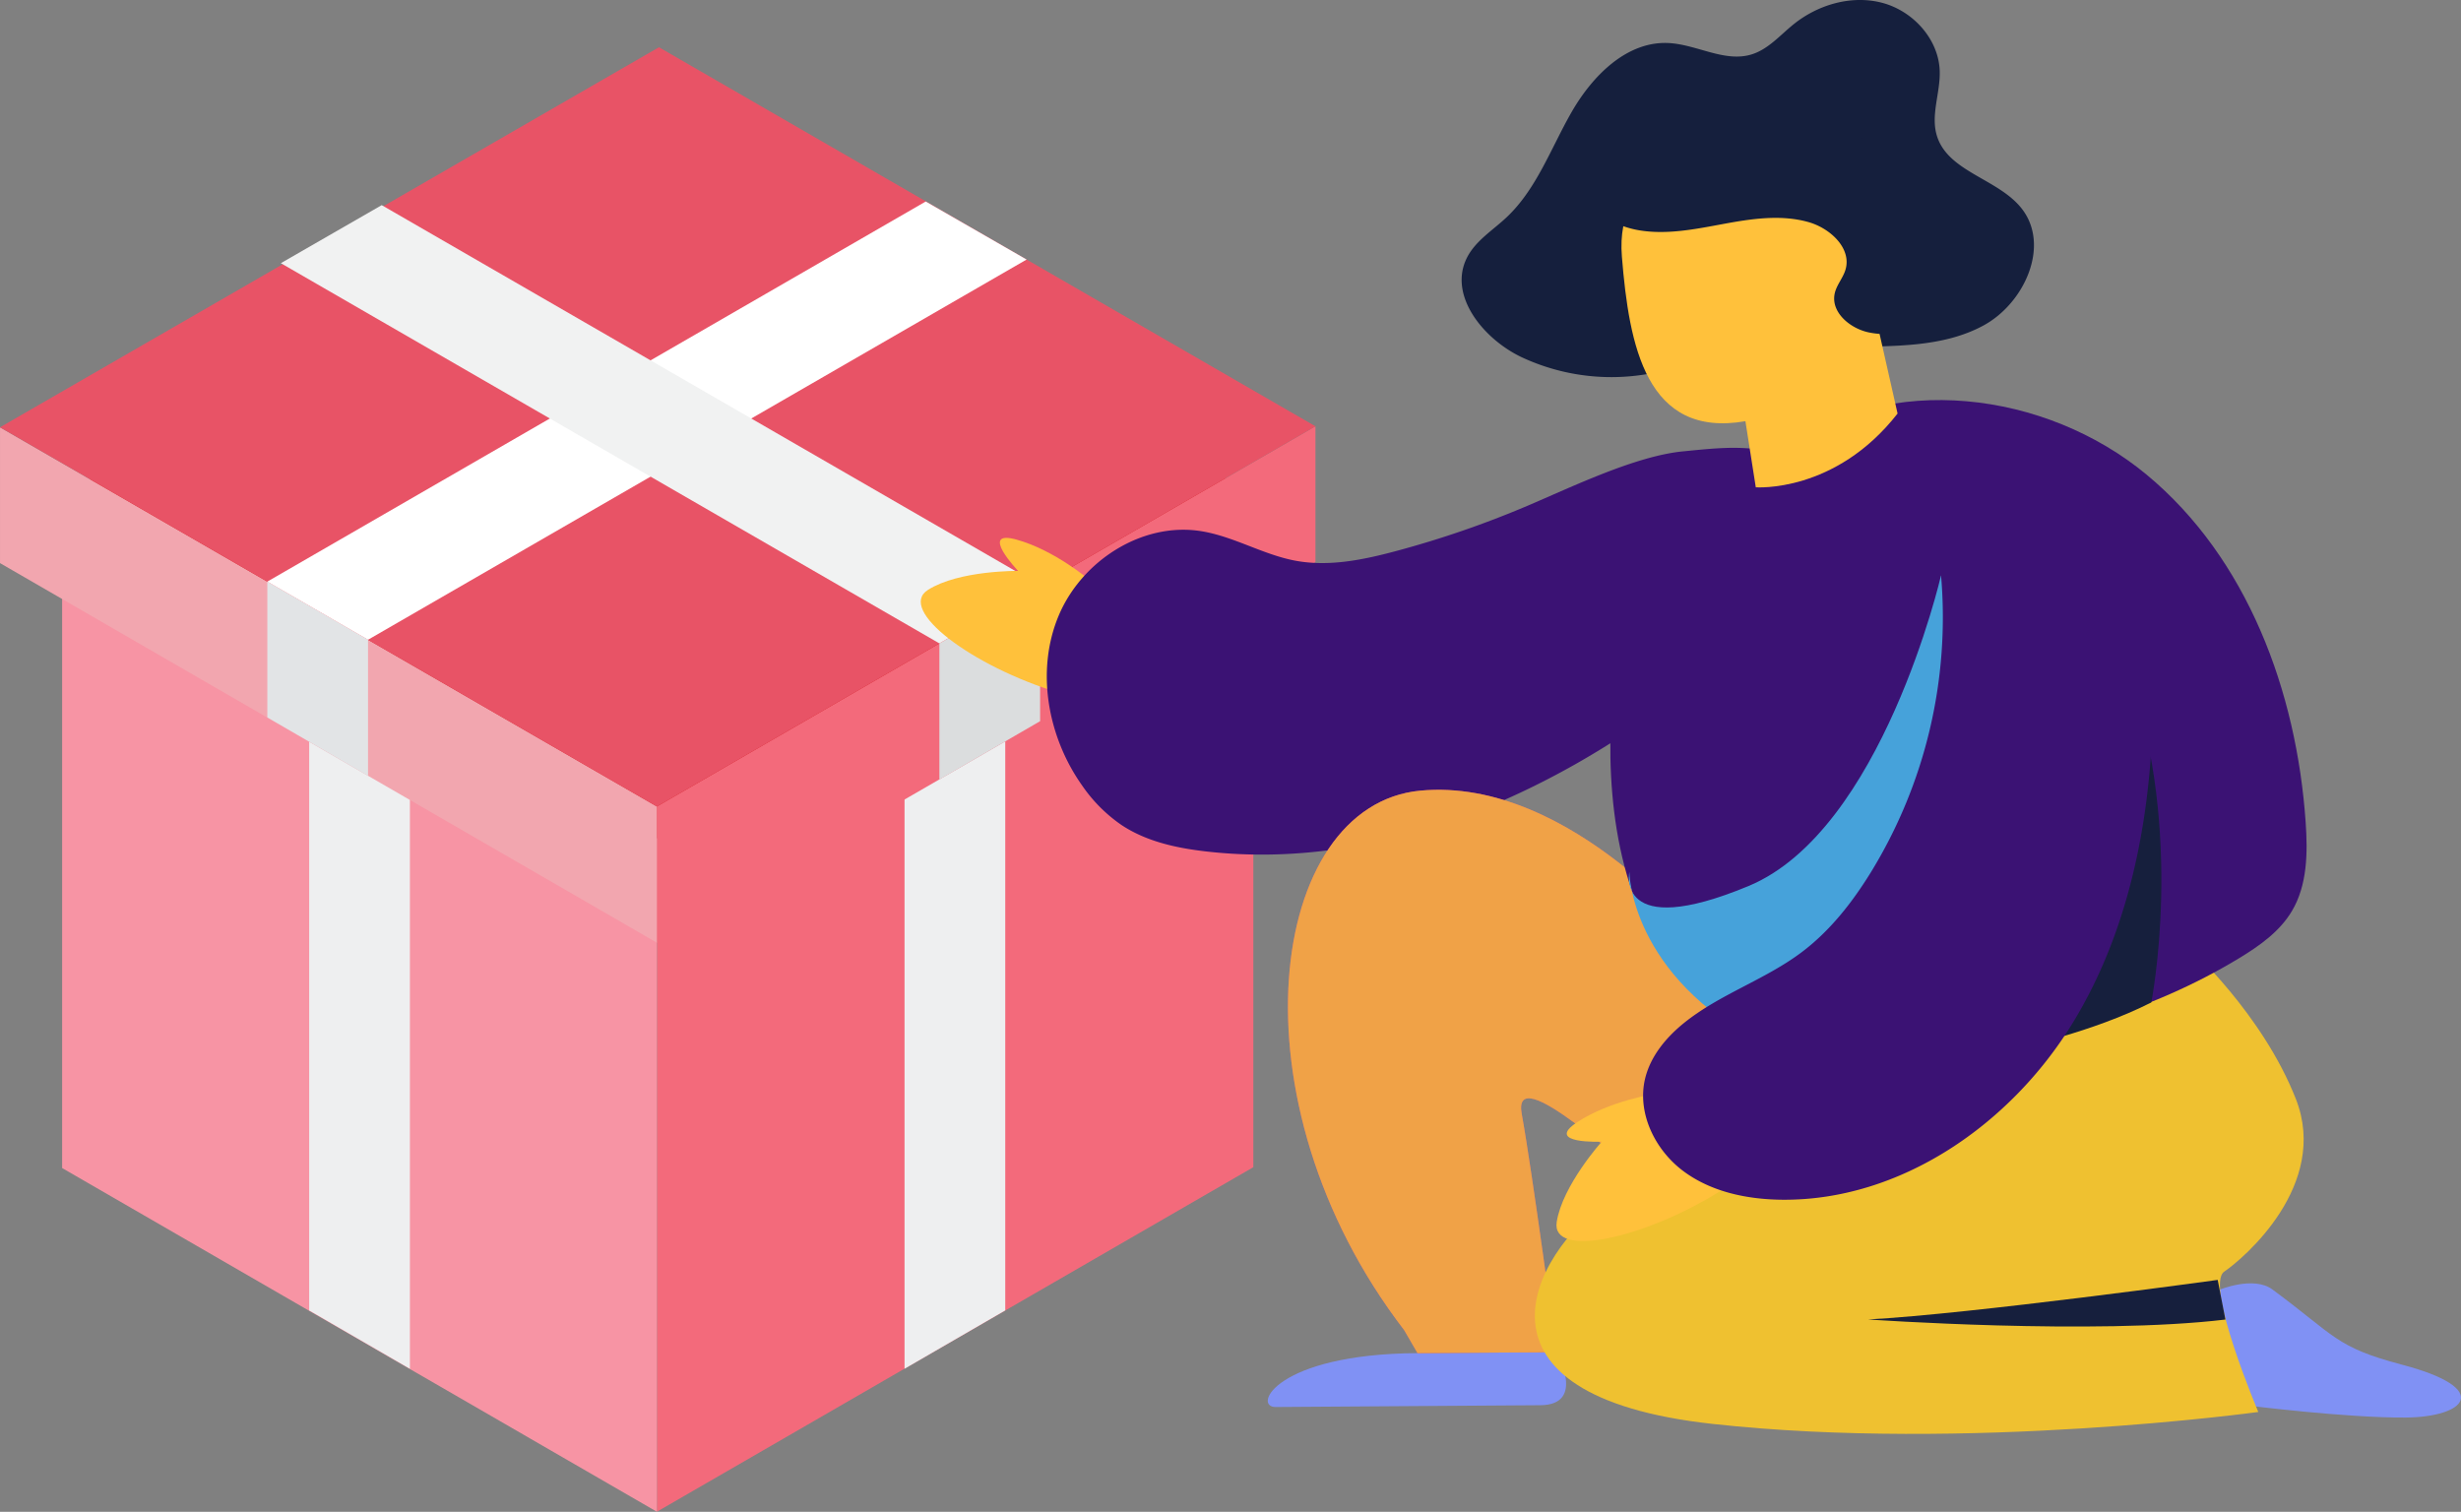 <svg xmlns="http://www.w3.org/2000/svg" width="526.729" height="323.577" viewBox="0 0 526.729 323.577"><rect x="0" y="0" width="526.729" height="323.577" fill="#808080" stroke="none"/><defs><style>.a{fill:#f36a7b;}.b{fill:#f794a4;}.c{fill:#d41c22;}.d{fill:#eeeff0;}.e{fill:#f2a6af;}.f{fill:#e85366;}.g{fill:#dbddde;}.h{fill:#e2e4e6;}.i{fill:#fff;}.j{fill:#f1f2f2;}.k{fill:#ad171c;}.l{fill:#ffc13b;}.m{fill:#3b1274;}.n{fill:#8091f4;}.o{fill:#f55b7f;}.p,.q{fill:#efc130;}.p{opacity:0.7;}.r{fill:#151f3d;}.s{fill:#46a2da;}.t{fill:#161f3d;}</style></defs><g transform="translate(-1201.964 -2235.758)"><g transform="translate(908 2046.103)"><g transform="translate(307.261 221.928)"><g transform="translate(127.302 73.468)"><path class="a" d="M383.476,478.473V334.347l127.651-73.7V404.73Z" transform="translate(-383.476 -260.65)"/></g><g transform="translate(0.002 73.671)"><path class="b" d="M302.431,404.838V260.779L429.74,334.262v144.15Z" transform="translate(-302.431 -260.779)"/></g><path class="c" d="M302.43,287.537l127.712-73.66,127.241,73.463-127.648,73.7Z" transform="translate(-302.43 -213.877)"/><g transform="translate(180.302 104.122)"><path class="d" d="M417.219,436.735V292.609l21.556-12.443v144.08Z" transform="translate(-417.219 -280.166)"/></g><g transform="translate(52.879 104.122)"><path class="d" d="M357.651,436.735V292.609l-21.556-12.443v144.08Z" transform="translate(-336.095 -280.166)"/></g></g><g transform="translate(293.964 199.77)"><g transform="translate(140.579 81.131)"><path class="a" d="M383.464,361.934V332.806L524.43,251.422V280.5Z" transform="translate(-383.464 -251.422)"/></g><g transform="translate(0.003 81.355)"><path class="e" d="M293.966,280.619V251.565l140.588,81.147v29.155Z" transform="translate(-293.966 -251.565)"/></g><path class="f" d="M293.964,281.113,435,199.77,575.51,280.9,434.548,362.279Z" transform="translate(-293.964 -199.77)"/><g transform="translate(201.058 115.17)"><path class="g" d="M421.968,314.655v-29.12l21.556-12.443v29.074Z" transform="translate(-421.968 -273.093)"/></g><g transform="translate(57.217 114.371)"><path class="h" d="M351.947,314.147v-29.12l-21.556-12.443v29.074Z" transform="translate(-330.391 -272.584)"/></g><path class="i" d="M471.307,220.788,330.391,302.146l21.556,12.443L492.9,233.21Z" transform="translate(-273.175 -187.775)"/><path class="j" d="M353.823,221.285l140.916,81.358-21.556,12.443L332.231,233.707Z" transform="translate(-272.125 -187.491)"/></g><path class="k" d="M383.482,399.335" transform="translate(51.09 113.897)"/></g><g transform="translate(1083 2129.329)"><path class="l" d="M352.286,142.636s-7.58-6.492-15.771-8.748.357,6.709.357,6.709-12.623-.166-19.294,4.058,9.284,16.324,28.089,22.047Z" transform="translate(0 88.029)"/><path class="m" d="M481.163,131.018c-7.6-2.919-14.569-2.061-22.671-1.266-10.167,1-23.844,7.652-33.247,11.646a212.686,212.686,0,0,1-28,9.653c-7.066,1.9-14.471,3.441-21.665,2.095-6.985-1.309-13.29-5.26-20.313-6.343-12.572-1.942-25.5,6.441-30.383,18.185s-2.32,25.824,5.014,36.217a32.587,32.587,0,0,0,8.557,8.574c5.358,3.526,11.841,4.907,18.215,5.621,36.463,4.1,72.777-11.6,101.83-34.016,6.692-5.162,13.549-11.463,14.714-19.833" transform="translate(20.634 73.291)"/><path class="n" d="M387.47,197.2s21.261,2.689,34.007,2.6,18.928-6.123-.786-11.323c-14.25-3.76-14.174-6.1-27.723-16.1-4.032-2.974-11.331.076-11.331.076S379.588,183.8,387.47,197.2Z" transform="translate(212.354 210.036)"/><path class="n" d="M395.305,174.56s6.45,11.285-3.467,11.353-51.691.348-56.649.382-.076-11.331,30.375-11.535C410.881,174.453,395.305,174.56,395.305,174.56Z" transform="translate(56.793 221.285)"/><path class="o" d="M423.994,179.974s-28.569-36.629-61.123-33.578-41.336,66.137-3.476,115.452l2.868,4.937,29.741-.2s-5.222-38.915-7.427-50.939,22.03,11.183,31.989,18.2,55.272,5.294,49.311-38.57S423.994,179.974,423.994,179.974Z" transform="translate(60.093 129.259)"/><path class="p" d="M423.994,179.974s-28.569-36.629-61.123-33.578-41.336,66.137-3.476,115.452l2.868,4.937,29.741-.2s-5.222-38.915-7.427-50.939,22.03,11.183,31.989,18.2,55.272,5.294,49.311-38.57S423.994,179.974,423.994,179.974Z" transform="translate(60.093 129.259)"/><path class="q" d="M486.97,154.164s15.674,14.059,22.88,32.422-11.1,34.067-15.33,36.926S501.8,253.56,501.8,253.56s-62.257,8.561-116.829,2.553-39.187-35.851-22.272-48,82.579-40.21,82.579-40.21Z" transform="translate(100.507 155.082)"/><path class="r" d="M394.815,182.751a45.4,45.4,0,0,1-38.762.1c-8.124-3.883-15.678-13.154-11.663-21.214,1.814-3.637,5.5-5.872,8.468-8.655,6.5-6.1,9.543-14.9,13.991-22.625s11.778-15.138,20.679-14.718c6.076.285,12.062,4.236,17.866,2.418,3.535-1.109,6.067-4.126,8.952-6.445,5.281-4.249,12.513-6.322,19.056-4.55s11.977,7.775,12.2,14.548c.157,4.652-1.972,9.4-.612,13.855,2.384,7.826,13.244,9.207,18.232,15.7,6.063,7.886.51,20.156-8.221,24.911s-19.217,4.372-29.155,4.657a188.219,188.219,0,0,0-34.262,4.143" transform="translate(88.52)"/><path class="m" d="M387.8,137.17c22.4-16.846,56.186-12.508,77.761,5.383s32.1,46.414,34.033,74.375c.451,6.518.391,13.447-2.961,19.056-2.617,4.385-6.955,7.44-11.323,10.087-19.009,11.514-40.954,17.688-63.082,19.791-17.9,1.7-37.44.306-51.376-11.051-15.772-12.853-20.279-35.1-20.076-55.442.132-13.562,1.976-27.388,8.035-39.522s16.821-22.417,30.039-25.446" transform="translate(112.85 65.474)"/><path class="l" d="M369.412,161.523s-9.874,1.44-16.961,6.131,5.29,4.143,5.29,4.143-8.425,9.4-9.632,17.2,18.4,3.739,35.082-6.662Z" transform="translate(104.037 178.989)"/><path class="l" d="M368.278,115.859s-18.4,1.542-16.855,20.649,5.217,38.915,26.44,35.231l2.218,14.148s17,1.3,30.345-15.784l-5.111-22.625S407.863,104.973,368.278,115.859Z" transform="translate(114.675 24.842)"/><path class="r" d="M350.868,127.241c1.4,5.961,7.376,9.938,13.409,10.979s12.19-.234,18.21-1.347,12.3-2.052,18.189-.378c4.6,1.309,9.245,5.579,7.894,10.163-.527,1.78-1.886,3.246-2.3,5.052-.922,4.028,3.238,7.542,7.282,8.387a16.383,16.383,0,0,0,19.056-20.7,25.419,25.419,0,0,0-5.957-9.6,55.677,55.677,0,0,0-38.5-17.943,54.845,54.845,0,0,0-39.684,15.058" transform="translate(105.389 17.479)"/><path class="s" d="M418.516,135.415s-12.6,54.61-41.2,66.485-25.514-3.012-25.514-3.012.153,22.306,28.93,36.981C380.731,235.869,435.06,193.373,418.516,135.415Z" transform="translate(115.89 94.17)"/><path class="t" d="M399.9,210.509s7.193-36.166-4.72-70.075c0,0-10.121,74.422-23.9,79.826C371.287,220.26,387.2,216.967,399.9,210.509Z" transform="translate(179.51 110.476)"/><path class="m" d="M461.612,158.5c.123,25.289-4.091,51.3-17.331,72.854s-36.722,37.882-62.011,37.691c-7.529-.055-15.3-1.661-21.316-6.186s-9.861-12.411-8.107-19.731c1.156-4.818,4.512-8.846,8.37-11.952,7.605-6.114,17.25-9.2,25.064-15.053,6.071-4.546,10.843-10.626,14.833-17.076a104.353,104.353,0,0,0,15.075-63.63" transform="translate(118.218 94.17)"/><path class="t" d="M440.236,179.39l-1.653-8.485s-52.532,7.257-74.83,8.468C363.754,179.373,412.109,182.768,440.236,179.39Z" transform="translate(155.037 209.469)"/></g></g></svg>